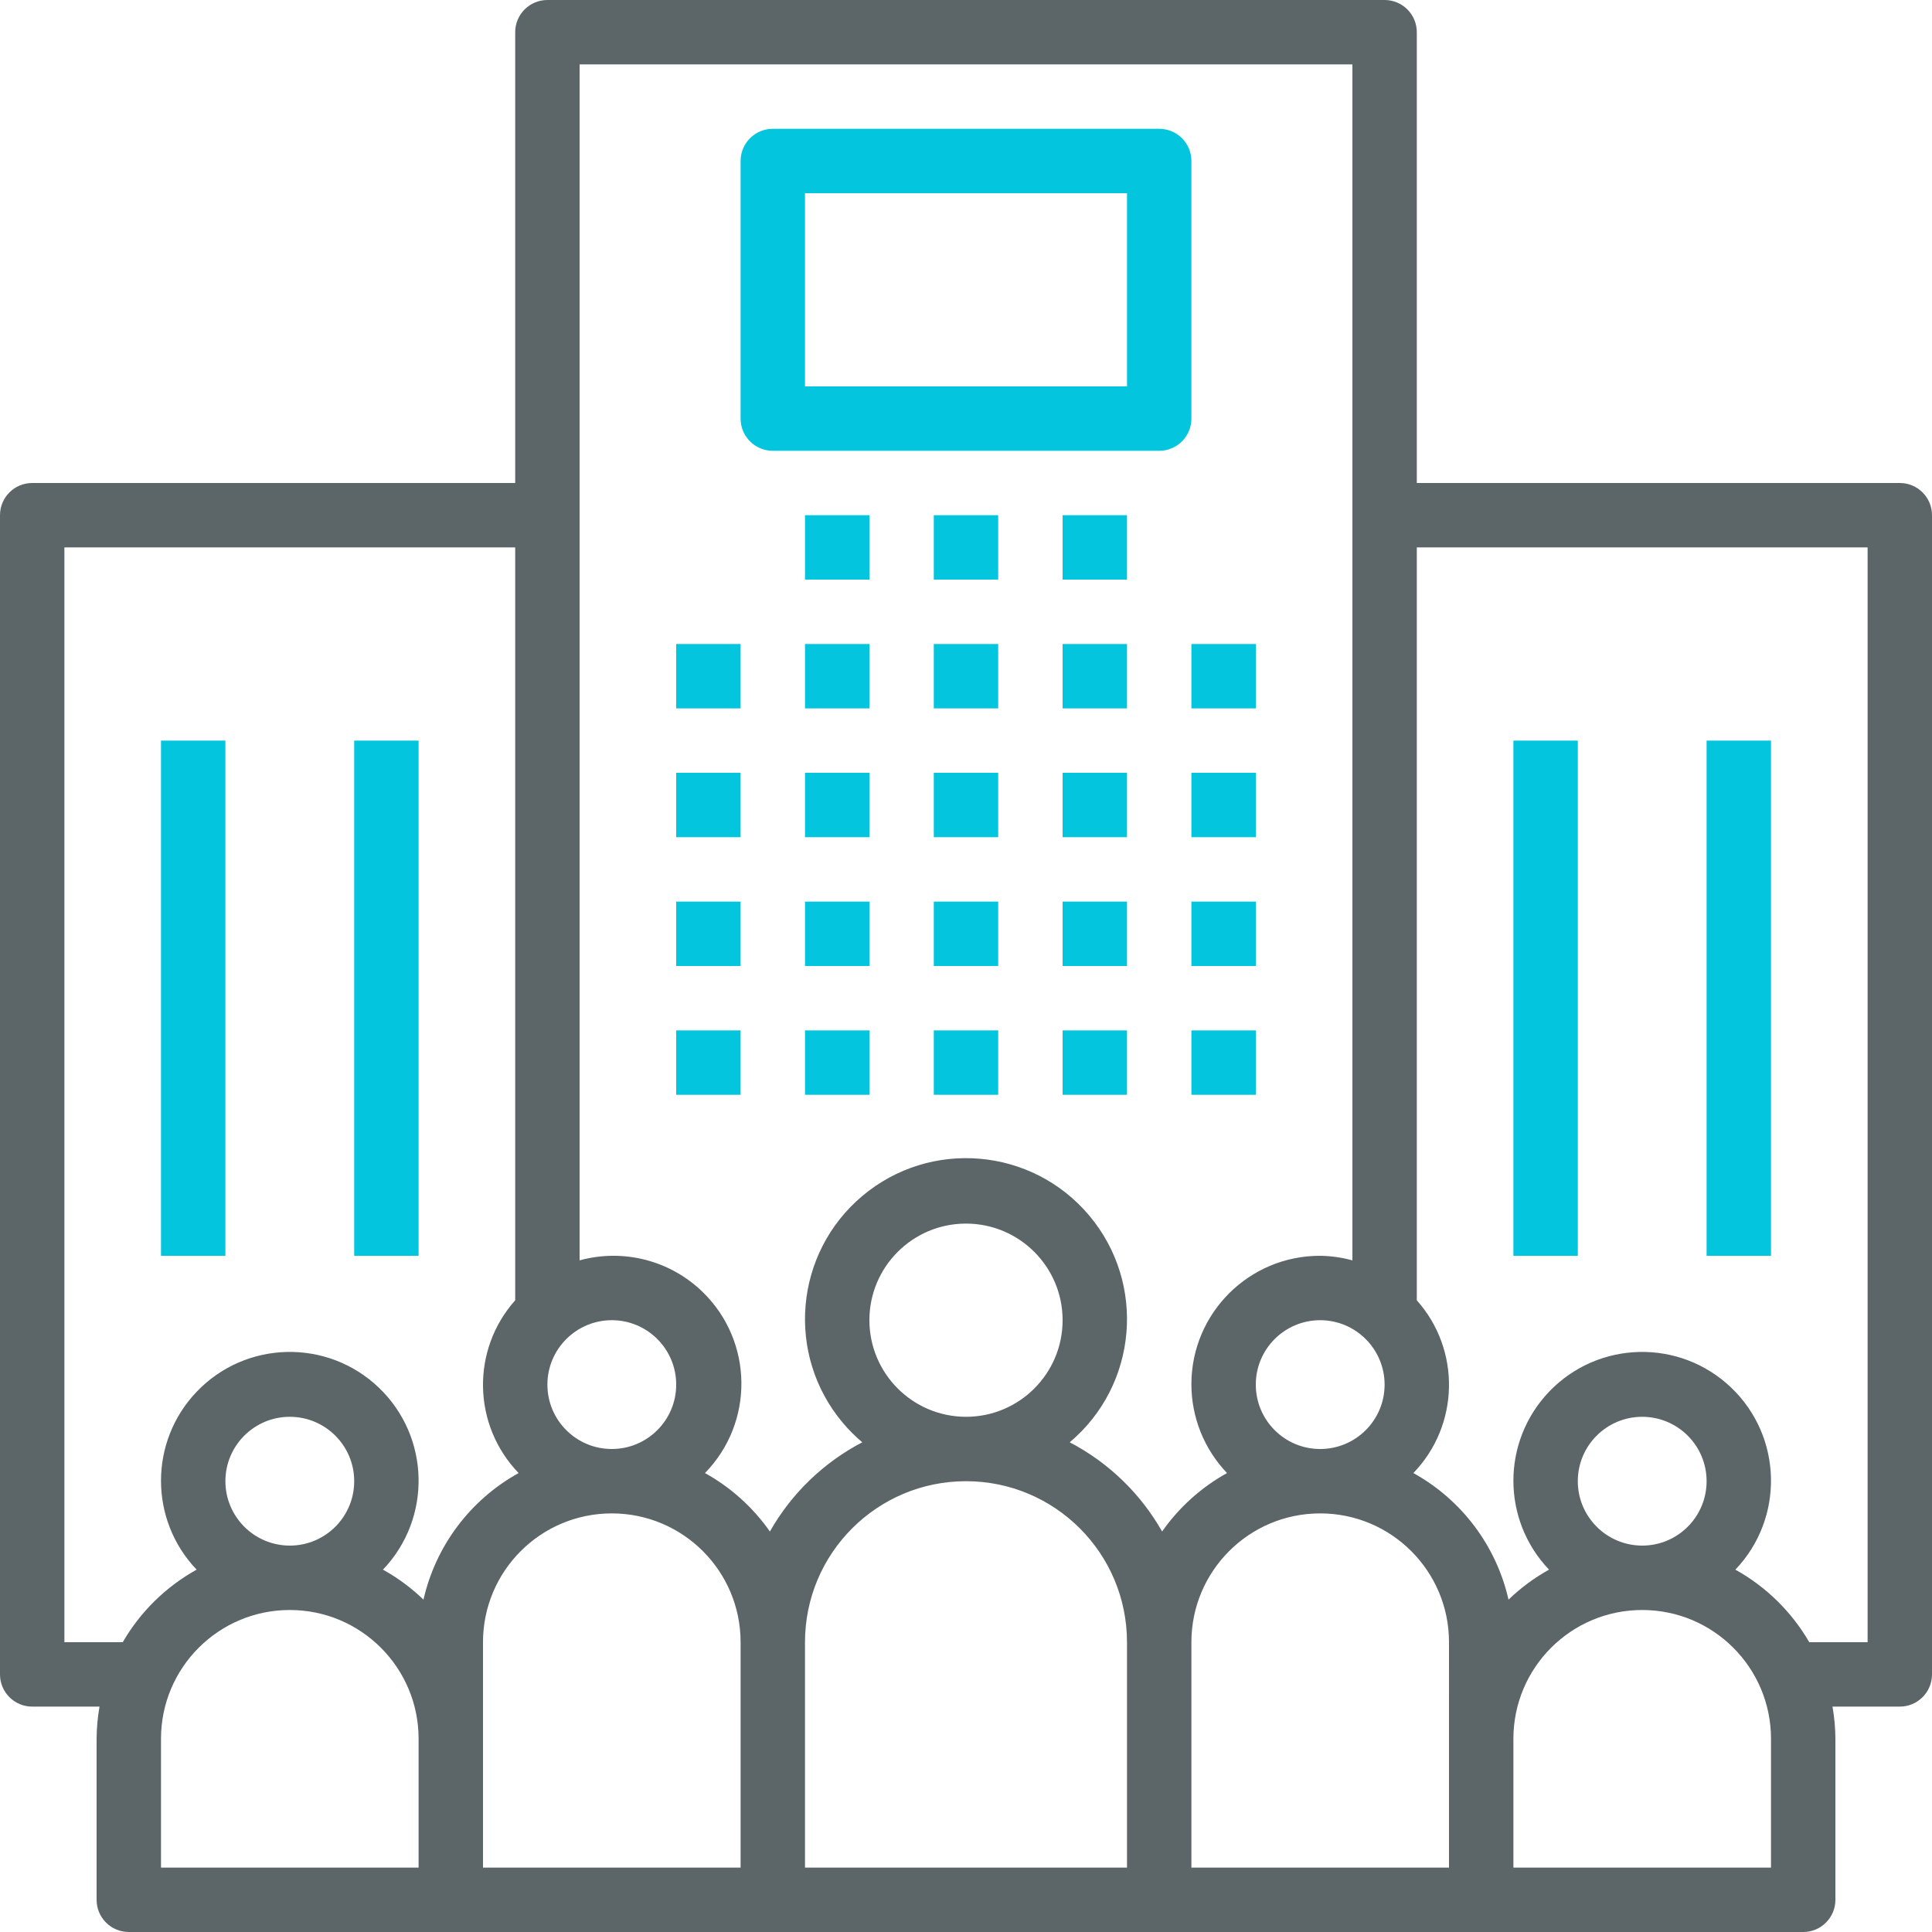<?xml version="1.0" encoding="iso-8859-1"?>
<!-- Generator: Adobe Illustrator 19.0.0, SVG Export Plug-In . SVG Version: 6.00 Build 0)  -->
<svg xmlns="http://www.w3.org/2000/svg" xmlns:xlink="http://www.w3.org/1999/xlink" version="1.1" id="Capa_1" x="0px" y="0px" viewBox="0 0 480 480" style="enable-background:new 0 0 480 480;" xml:space="preserve" width="512px" height="512px">
<g>
	<g>
		<rect x="168" y="160" width="16" height="16" fill="#04c5de"/>
	</g>
</g>
<g>
	<g>
		<rect x="168" y="192" width="16" height="16" fill="#04c5de"/>
	</g>
</g>
<g>
	<g>
		<rect x="168" y="224" width="16" height="16" fill="#04c5de"/>
	</g>
</g>
<g>
	<g>
		<rect x="168" y="256" width="16" height="16" fill="#04c5de"/>
	</g>
</g>
<g>
	<g>
		<rect x="200" y="160" width="16" height="16" fill="#04c5de"/>
	</g>
</g>
<g>
	<g>
		<rect x="200" y="192" width="16" height="16" fill="#04c5de"/>
	</g>
</g>
<g>
	<g>
		<rect x="200" y="224" width="16" height="16" fill="#04c5de"/>
	</g>
</g>
<g>
	<g>
		<rect x="200" y="256" width="16" height="16" fill="#04c5de"/>
	</g>
</g>
<g>
	<g>
		<rect x="232" y="160" width="16" height="16" fill="#04c5de"/>
	</g>
</g>
<g>
	<g>
		<rect x="232" y="192" width="16" height="16" fill="#04c5de"/>
	</g>
</g>
<g>
	<g>
		<rect x="232" y="224" width="16" height="16" fill="#04c5de"/>
	</g>
</g>
<g>
	<g>
		<rect x="232" y="256" width="16" height="16" fill="#04c5de"/>
	</g>
</g>
<g>
	<g>
		<rect x="264" y="160" width="16" height="16" fill="#04c5de"/>
	</g>
</g>
<g>
	<g>
		<rect x="200" y="128" width="16" height="16" fill="#04c5de"/>
	</g>
</g>
<g>
	<g>
		<rect x="232" y="128" width="16" height="16" fill="#04c5de"/>
	</g>
</g>
<g>
	<g>
		<rect x="264" y="128" width="16" height="16" fill="#04c5de"/>
	</g>
</g>
<g>
	<g>
		<rect x="264" y="192" width="16" height="16" fill="#04c5de"/>
	</g>
</g>
<g>
	<g>
		<rect x="264" y="224" width="16" height="16" fill="#04c5de"/>
	</g>
</g>
<g>
	<g>
		<rect x="264" y="256" width="16" height="16" fill="#04c5de"/>
	</g>
</g>
<g>
	<g>
		<rect x="296" y="160" width="16" height="16" fill="#04c5de"/>
	</g>
</g>
<g>
	<g>
		<rect x="296" y="192" width="16" height="16" fill="#04c5de"/>
	</g>
</g>
<g>
	<g>
		<rect x="296" y="224" width="16" height="16" fill="#04c5de"/>
	</g>
</g>
<g>
	<g>
		<rect x="296" y="256" width="16" height="16" fill="#04c5de"/>
	</g>
</g>
<g>
	<g>
		<path d="M472.009,120c-0.003,0-0.006,0-0.009,0H352V8c0.003-4.416-3.575-7.997-7.991-8c-0.003,0-0.006,0-0.009,0H136    c-4.416-0.003-7.997,3.575-8,7.991c0,0.003,0,0.006,0,0.009v112H8c-4.416-0.003-7.997,3.575-8,7.991c0,0.003,0,0.006,0,0.009v288    c-0.003,4.416,3.575,7.997,7.991,8c0.003,0,0.006,0,0.009,0h16.723c-0.464,2.642-0.706,5.318-0.723,8v40    c-0.003,4.416,3.575,7.997,7.991,8c0.003,0,0.006,0,0.009,0h416c4.416,0.003,7.997-3.575,8-7.991c0-0.003,0-0.006,0-0.009v-40    c-0.016-2.682-0.258-5.358-0.723-8H472c4.416,0.003,7.997-3.575,8-7.991c0-0.003,0-0.006,0-0.009V128    C480.003,123.584,476.425,120.003,472.009,120z M344,344c0,8.837-7.163,16-16,16s-16-7.163-16-16s7.163-16,16-16    C336.832,328.011,343.989,335.168,344,344z M152,328c8.837,0,16,7.163,16,16s-7.163,16-16,16s-16-7.163-16-16    C136.011,335.168,143.168,328.011,152,328z M104,464H40v-32c0-17.673,14.327-32,32-32s32,14.327,32,32V464z M56,368    c0-8.837,7.163-16,16-16s16,7.163,16,16s-7.163,16-16,16C63.168,383.989,56.011,376.832,56,368z M105.212,397.425    c-3.017-2.91-6.4-5.414-10.064-7.449c12.202-12.784,11.731-33.04-1.053-45.243s-33.04-11.731-45.243,1.053    c-11.803,12.365-11.803,31.824,0,44.189c-7.636,4.238-13.98,10.467-18.358,18.024H16V136h112v187.056    c-10.986,12.327-10.615,31.039,0.852,42.92C116.852,372.613,108.253,384.053,105.212,397.425z M184,464h-64v-56    c0-17.673,14.327-32,32-32s32,14.327,32,32V464z M280,464h-80v-56c0-22.091,17.909-40,40-40c22.091,0,40,17.909,40,40V464z     M216,328c0-13.255,10.745-24,24-24s24,10.745,24,24s-10.745,24-24,24C226.751,351.986,216.014,341.249,216,328z M288.722,380.495    c-5.357-9.444-13.327-17.139-22.953-22.16c16.897-14.232,19.057-39.467,4.826-56.364c-14.232-16.897-39.467-19.057-56.364-4.826    c-16.897,14.232-19.057,39.467-4.826,56.364c1.468,1.743,3.082,3.357,4.826,4.826c-9.626,5.021-17.596,12.716-22.953,22.16    c-4.206-6-9.722-10.965-16.13-14.519c12.265-12.547,12.037-32.662-0.511-44.927c-8.079-7.898-19.744-10.91-30.637-7.913V16h192    v297.136c-2.607-0.719-5.296-1.101-8-1.136c-17.626-0.047-31.953,14.204-32,31.831c-0.022,8.248,3.151,16.185,8.852,22.145    C298.444,369.53,292.928,374.495,288.722,380.495z M360,432v32h-64v-56c0-17.673,14.327-32,32-32c17.673,0,32,14.327,32,32V432z     M440,464h-64v-32c0-17.673,14.327-32,32-32c17.673,0,32,14.327,32,32V464z M392,368c0-8.837,7.163-16,16-16s16,7.163,16,16    s-7.163,16-16,16C399.168,383.989,392.011,376.832,392,368z M464,408h-14.494c-4.378-7.557-10.722-13.786-18.358-18.024    c12.202-12.784,11.731-33.04-1.053-45.243c-12.784-12.202-33.04-11.731-45.243,1.053c-11.803,12.365-11.803,31.824,0,44.189    c-3.664,2.035-7.048,4.539-10.064,7.449c-3.04-13.372-11.64-24.812-23.64-31.449c11.467-11.881,11.839-30.593,0.853-42.92V136h112    V408z" fill="#5c6669"/>
	</g>
</g>
<g>
	<g>
		<rect x="376" y="184" width="16" height="128" fill="#04c5de"/>
	</g>
</g>
<g>
	<g>
		<rect x="424" y="184" width="16" height="128" fill="#04c5de"/>
	</g>
</g>
<g>
	<g>
		<rect x="40" y="184" width="16" height="128" fill="#04c5de"/>
	</g>
</g>
<g>
	<g>
		<rect x="88" y="184" width="16" height="128" fill="#04c5de"/>
	</g>
</g>
<g>
	<g>
		<path d="M288.009,32c-0.003,0-0.006,0-0.009,0h-96c-4.416-0.003-7.997,3.575-8,7.991c0,0.003,0,0.006,0,0.009v64    c-0.003,4.416,3.575,7.997,7.991,8c0.003,0,0.006,0,0.009,0h96c4.416,0.003,7.997-3.575,8-7.991c0-0.003,0-0.006,0-0.009V40    C296.003,35.584,292.425,32.003,288.009,32z M280,96h-80V48h80V96z" fill="#04c5de"/>
	</g>
</g>
<g>
</g>
<g>
</g>
<g>
</g>
<g>
</g>
<g>
</g>
<g>
</g>
<g>
</g>
<g>
</g>
<g>
</g>
<g>
</g>
<g>
</g>
<g>
</g>
<g>
</g>
<g>
</g>
<g>
</g>
</svg>
